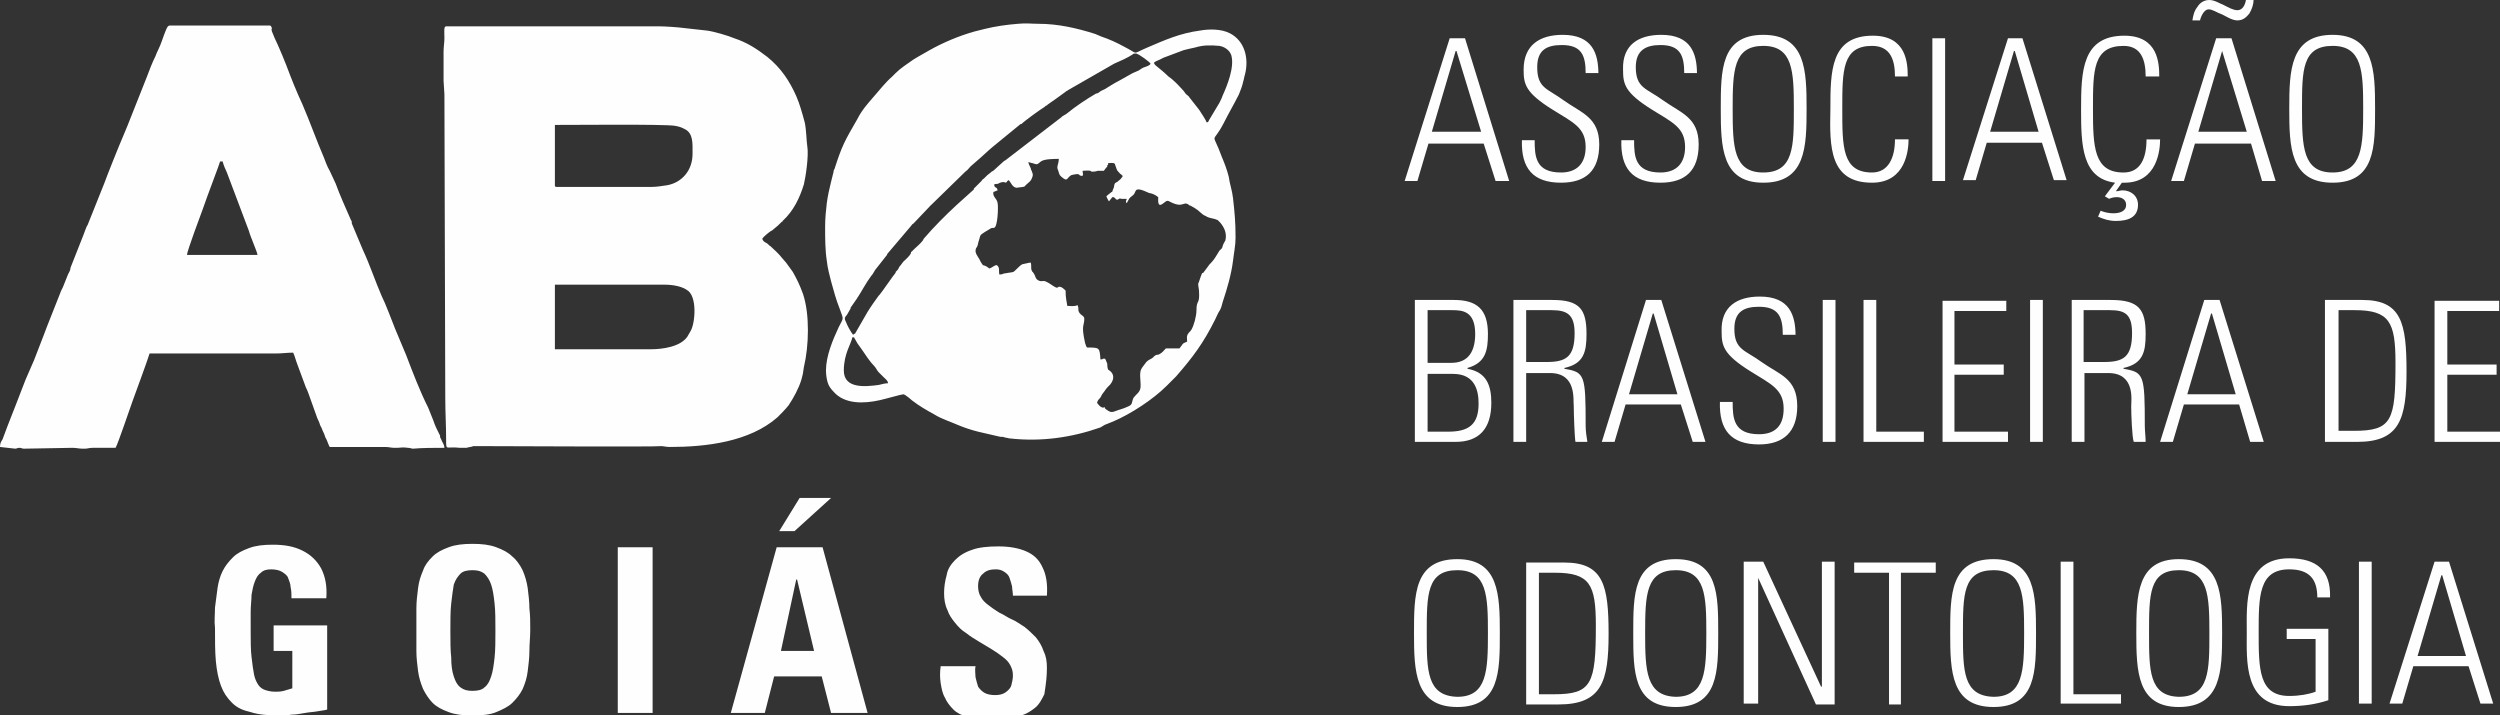 <?xml version="1.0" encoding="utf-8"?>
<!-- Generator: Adobe Illustrator 18.0.0, SVG Export Plug-In . SVG Version: 6.00 Build 0)  -->
<!DOCTYPE svg PUBLIC "-//W3C//DTD SVG 1.1//EN" "http://www.w3.org/Graphics/SVG/1.1/DTD/svg11.dtd">
<svg version="1.1" id="Camada_1" xmlns="http://www.w3.org/2000/svg" xmlns:xlink="http://www.w3.org/1999/xlink" x="0px" y="0px"
	 viewBox="0 0 294.2 84.2" enable-background="new 0 0 294.2 84.2" xml:space="preserve">
<rect x="0" y="0" width="294.2" height="84.2" fill="#333333" stroke="none"/>
<g>
	<path fill="#FEFEFE" d="M170.6,4.5l-5.3,16.8h1.5l1.3-4.4h6.5l1.4,4.4h1.6l-5.2-16.8H170.6z M168.5,15.5l2.8-9.5h0.1l2.9,9.5H168.5
		z M188.1,8.7c0-2.4-0.7-4.6-4.2-4.6c-2.7,0-4.6,1.2-4.6,4.1c0,1.7,0.2,2.7,3.4,4.7c2.4,1.5,3.9,2.1,3.9,4.4c0,1.9-1,3-2.9,3
		c-3,0-3.1-1.9-3.1-3.8h-1.5c-0.1,3.3,1.3,5,4.6,5c2.9,0,4.5-1.4,4.5-4.5c0-3.2-2.1-3.7-4.2-5.2c-1.9-1.4-3.1-1.4-3.1-3.9
		c0-2,1.1-2.6,2.9-2.6c2.3,0,2.8,1.2,2.8,3.3H188.1z M199.7,8.7c0-2.4-0.7-4.6-4.2-4.6c-2.7,0-4.6,1.2-4.5,4.1
		c0,1.7,0.2,2.7,3.4,4.7c2.4,1.5,3.9,2.1,3.9,4.4c0,1.9-1,3-2.9,3c-3,0-3.1-1.9-3.1-3.8h-1.5c-0.1,3.3,1.3,5,4.6,5
		c2.9,0,4.5-1.4,4.5-4.5c0-3.2-2.1-3.7-4.2-5.2c-1.9-1.4-3.2-1.4-3.2-3.9c0-2,1.2-2.6,2.9-2.6c2.3,0,2.8,1.2,2.8,3.3H199.7z
		 M203.9,12.8c0-4.5,0.1-7.4,3.6-7.4c3.5,0,3.6,3,3.6,7.4s0,7.5-3.6,7.5C204,20.3,203.9,17.3,203.9,12.8L203.9,12.8z M202.5,12.8
		c0,4.5,0.1,8.7,5,8.7c5,0,5.1-4.2,5.1-8.7c0-4.5-0.1-8.7-5.1-8.7C202.5,4.1,202.5,8.3,202.5,12.8L202.5,12.8z M220.3,21.5
		c4,0,4.3-3.9,4.3-5.1H223c0,2.2-0.8,3.9-2.7,3.9c-3.5,0-3.5-3-3.5-7.5s0-7.4,3.5-7.4c2.2,0,2.7,1.7,2.7,3.6h1.5
		c0-1.5-0.1-4.8-4.1-4.8c-5,0-5,4.2-5,8.7C215.3,17.3,215.3,21.5,220.3,21.5L220.3,21.5z M227.4,4.5v16.8h1.5V4.5H227.4z M236.3,4.5
		L231,21.2h1.5l1.3-4.4h6.5l1.4,4.4h1.5L238,4.5H236.3z M234.2,15.5l2.8-9.5h0.1l2.8,9.5H234.2z M254.1,9c0-1.5-0.1-4.8-4.1-4.8
		c-5,0-5.1,4.2-5.1,8.7c0,4.2,0.1,8.1,4,8.6l-1.2,1.6l0.5,0.3c0.2-0.1,0.5-0.2,0.9-0.2c0.6,0,1.1,0.3,1.1,0.9c0,0.8-0.8,1-1.5,1
		c-0.5,0-1-0.1-1.5-0.3l-0.3,0.7c0.7,0.3,1.3,0.5,2.1,0.5c1.4,0,2.6-0.4,2.6-1.9c0-1.1-0.9-1.7-1.8-1.7c-0.3,0-0.5,0.1-0.7,0.1
		l-0.1,0l0.7-1c0.1,0,0.1,0,0.3,0c3.9,0,4.2-3.9,4.2-5.1h-1.6c0,2.2-0.7,3.9-2.7,3.9c-3.5,0-3.6-3-3.6-7.5s0-7.4,3.6-7.4
		c2.1,0,2.6,1.7,2.6,3.6H254.1z M260.8,4.5l-5.3,16.8h1.5l1.3-4.4h6.6l1.3,4.4h1.6l-5.2-16.8H260.8z M258.7,15.5l2.8-9.5h0l2.9,9.5
		H258.7z M258.9,2.4c0.1-0.5,0.5-1.3,1-1.3c0.5,0,1,0.4,1.6,0.6c0.6,0.3,1.2,0.7,1.8,0.7s1-0.3,1.4-0.8c0.3-0.5,0.5-1.1,0.5-1.6
		h-0.9c-0.1,0.6-0.4,1.2-1,1.2c-0.5,0-1-0.3-1.6-0.6C261.2,0.4,260.6,0,260,0c-0.6,0-1.1,0.3-1.4,0.8c-0.4,0.5-0.5,1-0.6,1.6H258.9z
		 M270.9,12.8c0-4.5,0-7.4,3.6-7.4c3.5,0,3.6,3,3.6,7.4s-0.1,7.5-3.6,7.5C271,20.3,270.9,17.3,270.9,12.8L270.9,12.8z M269.4,12.8
		c0,4.5,0.1,8.7,5.1,8.7c5,0,5-4.2,5-8.7c0-4.5-0.1-8.7-5-8.7C269.5,4.1,269.4,8.3,269.4,12.8L269.4,12.8z M168,42.7v-6.2h2.9
		c1.2,0,2.7,0.1,2.7,2.8c0,1.9-0.7,3.4-2.8,3.4H168z M171.3,52c2.8,0,4.2-1.6,4.2-4.6c0-2.1-0.6-3.6-2.8-4v-0.1c2.1-0.6,2.4-2,2.4-4
		c0-2.9-1.3-4-4-4h-4.6V52H171.3z M168,44h3c2.6,0,3,2,3,3.5c0,2.5-1.2,3.3-3.6,3.3H168V44z M182.4,43.9c3.2,0,2.7,3.2,2.8,3.9
		c0,0.9,0.1,3.7,0.2,4.2h1.4c-0.1-0.6-0.2-1.3-0.2-1.9c0-6-0.1-6.3-2.5-6.7v-0.1c2.3-0.5,2.6-1.9,2.6-4c0-2.9-0.8-4-4-4h-4.6V52h1.5
		v-8.1H182.4z M179.6,36.5h3c1.8,0,2.7,0.5,2.7,2.7c0,2.8-1,3.4-3.3,3.4h-2.4V36.5z M193.7,35.3L188.5,52h1.5l1.3-4.4h6.5l1.4,4.4
		h1.5l-5.2-16.7H193.7z M191.7,46.4l2.8-9.5h0.1l2.8,9.5H191.7z M211.3,39.5c0-2.4-0.7-4.6-4.2-4.6c-2.7,0-4.6,1.2-4.5,4.1
		c0,1.7,0.2,2.7,3.4,4.7c2.4,1.5,3.9,2.1,3.9,4.4c0,1.9-0.9,3-2.9,3c-3,0-3.1-1.9-3.1-3.8h-1.5c-0.1,3.3,1.3,5,4.6,5
		c2.9,0,4.5-1.5,4.5-4.5c0-3.3-2.1-3.7-4.2-5.2c-1.9-1.4-3.2-1.4-3.2-3.9c0-2,1.1-2.6,2.9-2.6c2.3,0,2.8,1.2,2.8,3.3H211.3z
		 M214.5,35.3V52h1.5V35.3H214.5z M226.4,52v-1.2h-5.6V35.3h-1.5V52H226.4z M228.6,35.3V52h7.7v-1.2H230v-6.7h5.8v-1.2H230v-6.3h6.1
		v-1.2H228.6z M238.9,35.3V52h1.5V35.3H238.9z M248.1,43.9c3.2,0,2.7,3.2,2.7,3.9c0,0.9,0.1,3.7,0.3,4.2h1.4c0-0.6-0.1-1.3-0.1-1.9
		c0-6-0.1-6.3-2.5-6.7v-0.1c2.3-0.5,2.6-1.9,2.6-4c0-2.9-0.8-4-4.1-4h-4.6V52h1.5v-8.1H248.1z M245.3,36.5h3c1.8,0,2.6,0.5,2.6,2.7
		c0,2.8-1,3.4-3.3,3.4h-2.4V36.5z M259.4,35.3L254.2,52h1.5l1.3-4.4h6.5l1.3,4.4h1.6l-5.2-16.7H259.4z M257.4,46.4l2.8-9.5h0.1
		l2.8,9.5H257.4z M275.1,36.5h2c4.1,0,4.8,1.4,4.8,6.2c0,6.8-0.4,8-4.9,8h-1.8V36.5z M273.6,52h3.8c5,0,5.8-2.7,5.8-8.3
		c0-5.7-0.6-8.4-5.2-8.4h-4.4V52z M286.5,35.3V52h7.7v-1.2H288v-6.7h5.8v-1.2H288v-6.3h6.1v-1.2H286.5z M167.9,74.5
		c0-4.5,0-7.4,3.6-7.4c3.5,0,3.6,3,3.6,7.4s-0.1,7.5-3.6,7.5C167.9,81.9,167.9,78.9,167.9,74.5L167.9,74.5z M166.4,74.5
		c0,4.5,0.1,8.7,5.1,8.7c5,0,5-4.2,5-8.7c0-4.5-0.1-8.7-5-8.7C166.4,65.8,166.4,70,166.4,74.5L166.4,74.5z M181.1,67.4h1.9
		c4.1,0,4.8,1.4,4.8,6.2c0,6.9-0.5,8.1-4.9,8.1h-1.8V67.4z M179.6,82.9h3.8c5.1,0,5.9-2.7,5.9-8.3c0-5.7-0.6-8.4-5.2-8.4h-4.5V82.9z
		 M193.6,74.5c0-4.5,0.1-7.4,3.6-7.4c3.5,0,3.6,3,3.6,7.4s-0.1,7.5-3.6,7.5C193.7,81.9,193.6,78.9,193.6,74.5L193.6,74.5z
		 M192.2,74.5c0,4.5,0,8.7,5,8.7s5-4.2,5-8.7c0-4.5,0-8.7-5-8.7S192.2,70,192.2,74.5L192.2,74.5z M206.9,82.9V68.1l0-0.1l6.8,14.9
		h2.2V66.1h-1.5v14.7l-0.1,0l-6.8-14.7h-2.3v16.7H206.9z M222.2,82.9h1.5V67.4h4.1v-1.2h-9.6v1.2h4.1V82.9z M231,74.5
		c0-4.5,0-7.4,3.6-7.4c3.5,0,3.6,3,3.6,7.4s-0.1,7.5-3.6,7.5C231,81.9,231,78.9,231,74.5L231,74.5z M229.5,74.5
		c0,4.5,0.1,8.7,5.1,8.7c5,0,5-4.2,5-8.7c0-4.5-0.1-8.7-5-8.7C229.5,65.8,229.5,70,229.5,74.5L229.5,74.5z M249.6,82.9v-1.2H244
		V66.1h-1.5v16.7H249.6z M252.9,74.5c0-4.5,0-7.4,3.5-7.4c3.5,0,3.6,3,3.6,7.4s0,7.5-3.6,7.5C252.9,81.9,252.9,78.9,252.9,74.5
		L252.9,74.5z M251.4,74.5c0,4.5,0.1,8.7,5,8.7c5,0,5.1-4.2,5.1-8.7c0-4.5-0.1-8.7-5.1-8.7C251.5,65.8,251.4,70,251.4,74.5
		L251.4,74.5z M272.5,81.4c-0.8,0.3-1.9,0.5-3.1,0.5c-3.6,0-3.6-3.2-3.6-7.5c0-4.2,0-7.4,3.6-7.4c2.4,0,3.3,1.2,3.3,3.3h1.5
		c0.1-3.2-1.6-4.6-4.8-4.6c-5.4,0-5,5.5-5,8.7c0,3.3-0.4,8.7,5,8.7c1.6,0,3.1-0.2,4.6-0.7v-8.4h-4.9v1.2h3.4V81.4z M277.6,66.1v16.7
		h1.5V66.1H277.6z M286.5,66.1l-5.3,16.7h1.5l1.3-4.4h6.5l1.4,4.4h1.5l-5.2-16.7H286.5z M284.5,77.2l2.8-9.5h0.1l2.8,9.5H284.5z"/>
	<path fill-rule="evenodd" clip-rule="evenodd" fill="#FEFEFE" d="M76.6,41.1H65.3v-7.6h12.9c1,0,2,0.2,2.6,0.6
		c1.3,0.7,1,3.9,0.5,4.8c-0.1,0.2-0.3,0.5-0.4,0.7C80.1,40.8,78,41.1,76.6,41.1L76.6,41.1z M54.9,52.7h-0.7c0,0-0.1,0-0.1,0
		c-1.6-0.2-1.6,0.4-1.6-0.9c0-1.8-0.1-3.3-0.1-5l-0.1-35.7l-0.1-1.6c0-1.1,0-2.3,0-3.4c0-0.6,0.1-1.1,0.1-1.6c0-0.8-0.1-1.4,0.2-1.4
		h25.1c0.6,0,2.2,0.1,2.9,0.2l2.7,0.3c0.8,0.1,2.5,0.6,3.2,0.9C87.9,5,89,5.7,90.3,6.7c1.6,1.3,2.6,2.8,3.4,4.6c0.4,0.9,0.7,2,1,3.1
		c0.2,0.9,0.2,2.2,0.3,2.8c0.2,1.1-0.2,3.7-0.4,4.5c-0.5,1.6-1.2,3.1-2.5,4.3c0,0,0,0.1-0.1,0.1c-0.4,0.4-0.5,0.5-1,0.9
		c-0.1,0.1-0.1,0.1-0.3,0.2c-0.3,0.2-0.9,0.7-1,0.9c0.1,0.3,0.3,0.4,0.5,0.5c0.2,0.1,0.3,0.3,0.5,0.4c1.3,1.2,0.9,0.9,1.8,1.9
		l0.8,1.1c0.5,0.9,0.8,1.5,1.2,2.6c0.8,2.4,0.7,6.1,0.1,8.6c-0.1,0.7-0.1,0.8-0.3,1.5c-0.3,1-0.9,2.1-1.5,3c-0.4,0.5-0.9,1-1.3,1.4
		c-3.3,2.9-8.4,3.5-12.7,3.5c-0.4,0-0.7-0.1-1-0.1c-0.4,0.1-19.1,0-21.2,0c-0.3,0-0.6,0-0.9,0C55.5,52.6,55.2,52.6,54.9,52.7
		L54.9,52.7z M76.5,22h-11c-0.2,0-0.2-0.1-0.2-0.2v-7.1c2.2,0,12.8-0.1,14.1,0.1c0.6,0.1,0.8,0.2,1.2,0.4c1,0.5,0.9,1.7,0.9,2.9
		c0,2-1.3,3.4-3,3.7C77.8,21.9,77.3,22,76.5,22L76.5,22z M99.3,43.6c0-2,0.9-3.2,1-3.9h0.2c0.1,0.2,0.3,0.5,0.4,0.7
		c0.2,0.3,0.3,0.4,0.5,0.7c0.4,0.6,1,1.5,1.5,2c0.2,0.2,0.3,0.5,0.5,0.7l0.2,0.2c0,0,0,0,0,0c0.2,0.2,0.2,0.2,0.4,0.4
		c0.2,0.2,0.5,0.4,0.5,0.7c-0.3,0-0.7,0.1-1.1,0.2C101.9,45.5,99.3,45.8,99.3,43.6L99.3,43.6z M127.4,20.7c0.1-0.3,0-0.3,0-0.6
		c1.4-0.1,0.7,0.1,1.2,0.1c0.4,0,0.5-0.1,0.6-0.1c0.1,0,0.5,0,0.7,0l0.3-0.4c0.1-0.1,0,0.1,0.1-0.1c0-0.1,0-0.1,0-0.1
		c0,0,0-0.1,0.1-0.1c0,0,0,0,0-0.1c0,0,0,0,0,0l0-0.1c0.2,0,0.7-0.1,0.8,0.1l0.1,0.3c0.1,0.3,0.1,0.3,0.2,0.5l0.1,0.1
		c0.4,0.5,0.3,0.2,0.4,0.4c0,0.1,0.1-0.1,0.1,0.2c0,0-0.1,0.1-0.1,0.1c-0.1,0.2-0.3,0.3-0.4,0.4c-0.1,0.1-0.1,0.1-0.3,0.2
		c-0.1,0.1-0.1,0-0.1,0.1c-0.1,0.2-0.1,0.3-0.1,0.4l-0.2,0.5c0,0.1,0,0.1-0.1,0.1l-0.5,0.4c-0.1,0.1,0,0-0.1,0.1
		c0.1,0.3,0.2,0.4,0.3,0.6l0.4-0.5c0.3,0,0.1,0,0.3,0.1c0.1,0.1,0.1,0.2,0.3,0.2c0.3-0.1,0.1-0.2,0.5-0.1h0.6
		c-0.1,0.3-0.1,0.2-0.1,0.4c0.1,0.1,0,0,0.1,0.1c0.4-0.7,0.2-0.5,0.7-0.9c0.4-0.3,0.2-0.8,0.8-0.7c0.2,0,0.9,0.3,1.1,0.4
		c0.5,0.1,0.7,0.2,1.1,0.5c0,0.4-0.1,1.2,0.5,0.8c0.3-0.2,0.5-0.5,0.8-0.3c1.7,0.9,1.6-0.1,2.3,0.4c0.1,0.1,0.1,0.1,0.2,0.1
		c0.9,0.5,0.8,0.5,1.4,1c0.1,0.1,0.2,0.1,0.3,0.2c0,0,0,0,0.1,0l0.1,0.1c0.4,0.2,0.9,0.2,1.3,0.4c0.1,0.1,0.2,0.2,0.3,0.3
		c0.5,0.6,0.8,1.3,0.6,2.1c-0.1,0.2-0.2,0.3-0.3,0.6c-0.1,0.4-0.1,0.3-0.4,0.6c-0.2,0.3-0.4,0.7-0.7,1.1c-0.4,0.5-0.5,0.5-0.6,0.7
		l-0.6,0.8c-0.1,0.1-0.1-0.1-0.2,0.2c-0.1,0.2-0.3,0.9-0.4,1.1c0,0.3,0.1,0.6,0.1,0.9c0.1,1.6-0.3,0.9-0.3,2.2
		c0,0.7-0.3,1.8-0.6,2.3c-0.1,0.2-0.3,0.3-0.4,0.5c-0.2,0.3-0.1,0.5-0.1,0.9c-0.7,0.3-0.4,0.2-0.9,0.8h-1.6
		c-0.3,0.3-0.4,0.5-0.8,0.7c-0.2,0.1-0.2,0-0.4,0.1c-0.2,0.1-0.3,0.3-0.5,0.4c-0.2,0.1-0.4,0.2-0.6,0.4c-0.2,0.3-0.7,0.8-0.7,1.2
		c-0.1,0.5,0.1,1.4,0,1.9c-0.1,0.5-0.5,0.7-0.8,1.1c-0.3,0.6,0,0.8-0.8,1.1c-0.4,0.2-0.9,0.3-1.4,0.5s-0.7,0-1-0.2
		c-0.1-0.1-0.2-0.1-0.2-0.3c-0.4,0.3-0.9-0.5-0.9-0.5c0.1-0.3,0.1-0.3,0.3-0.5c0.1-0.1,0.2-0.3,0.3-0.5c0.4-0.5,0.4-0.6,0.7-0.9
		c0.7-0.6,0.9-1.5,0-2c-0.1-0.3-0.1-0.5-0.1-0.7c-0.1-0.2-0.1-0.3-0.2-0.5l-0.1-0.1c-0.4,0-0.1,0.1-0.5,0.1
		c-0.1-1.4-0.1-1.4-1.5-1.4c-0.2,0-0.2-0.3-0.3-0.5c-0.5-2.2-0.1-2-0.1-2.9c0-0.4-0.6-0.4-0.7-1c0-0.2,0-0.1,0-0.3
		c-0.1-0.3,0,0-0.1-0.3c-0.3,0.2-0.9,0.1-1.2,0.1c-0.1-0.7-0.2-0.9-0.2-1.8c-0.1-0.1-0.3-0.3-0.5-0.4c-0.5-0.2-0.3,0.2-0.7,0
		c-0.4-0.2-0.7-0.5-1.2-0.7c-0.4-0.1-0.4,0.1-0.8-0.1c-0.4-0.2-0.3-0.5-0.6-0.9c-0.1-0.2-0.1,0-0.2-0.3c-0.1-0.2,0-0.6-0.1-0.9
		c-0.2,0-0.9,0.2-1,0.2c-0.2,0.1-0.5,0.4-0.7,0.6c-0.4,0.4-0.3,0.3-0.9,0.4c-0.1,0-0.5,0.1-0.6,0.1c-0.3,0.1-0.1,0.1-0.5,0.1
		c-0.1-0.5,0.1-0.8-0.3-1.1c-0.3,0-0.5,0.3-0.9,0.4c0,0-0.1-0.1-0.1-0.1c-0.7-0.5-0.5,0-0.9-0.7c-0.2-0.5-0.5-0.7-0.6-1.2
		c0-0.4,0.1-0.4,0.2-0.6c0.1-0.2,0.1-0.5,0.2-0.7c0.2-0.7,0.1-0.6,0.7-1l0.5-0.3c0.4-0.3,0.4-0.1,0.6-0.2c0.4-0.1,0.5-2.4,0.4-2.9
		c-0.1-0.6-0.6-0.7-0.5-1.3c0.2-0.1,0.3-0.1,0.5-0.2c-0.1-0.5-0.4-0.2-0.4-0.7c0.2-0.1,0.3,0,0.5-0.1c0.2-0.1,0,0,0.2-0.1
		c0.4-0.1,0.3-0.1,0.7,0c0.1-0.1,0.1-0.2,0.3-0.3c0.3,0.3,0.4,0.8,0.9,0.9c0.1,0,0.7-0.1,0.8-0.1c0.3-0.1,0.1,0,0.3-0.2
		c0.4-0.4,0.6-0.4,0.8-1c0.1-0.3,0-0.4-0.1-0.7c-0.1-0.2-0.1-0.2-0.1-0.3c-0.1-0.2-0.2-0.4-0.3-0.7c0.3,0,0.3,0.1,0.5,0.1
		c0.6,0.2,0.5,0.2,1-0.2c0.4-0.3,1.6-0.3,2.1-0.3c0,0.6-0.3,0.9-0.1,1.3c0.1,0.2,0.1,0.5,0.3,0.7c0,0,0,0,0,0l0.1,0.1c0,0,0,0,0,0
		c0,0,0,0,0,0c0.8,0.7,0.6,0.1,1.2-0.2C127.4,20.3,126.7,20.7,127.4,20.7L127.4,20.7z M135.8,7.4c0.1-0.2,0.6-0.3,1.1-0.6l2.4-0.9
		c0.4-0.1,0.8-0.2,1.3-0.3c1-0.3,1.8-0.3,2.9-0.2c0.6,0.1,1.2,0.5,1.4,1.1c0.4,1.4-0.5,3.6-1,4.7c-0.1,0.3-0.2,0.5-0.4,0.9l-1.2,2
		c-0.1,0.2-0.1,0.3-0.3,0.3c-0.1-0.3-0.7-1.2-0.9-1.5l-1.1-1.4c-0.1-0.2-0.3-0.3-0.4-0.4c-0.2-0.2-0.2-0.3-0.4-0.5
		c-0.4-0.4-0.6-0.7-1.3-1.3L137.5,9c-0.4-0.4-1-0.9-1.5-1.3C135.8,7.5,135.9,7.6,135.8,7.4L135.8,7.4z M100.4,39.4
		c-0.2-0.2-0.7-1.1-0.8-1.4c-0.3-0.6-0.2-0.6,0.1-1l0.4-0.7c0,0,0,0,0-0.1l0.7-1c0.6-0.9,1.1-1.9,1.7-2.7c0.3-0.3,0.4-0.7,0.7-1
		l1.1-1.4c0.1-0.1,0.1-0.1,0.1-0.2l2.8-3.3c0.1-0.1,0.1-0.2,0.3-0.3l1.9-2c0.1-0.1,0-0.1,0.1-0.1l4.1-4c0.3-0.2,0.4-0.4,0.6-0.6
		l0.8-0.7c0.6-0.5,1.2-1.1,1.8-1.6l3.3-2.7c0,0,0,0,0.1,0c0.4-0.4,2.2-1.7,2.7-2c0.2-0.2,0.1-0.1,0.3-0.2c0.1-0.1,0,0,0.1-0.1l1-0.7
		l0,0l1.1-0.8c0.1-0.1,0.2-0.1,0.3-0.2l5.4-3.1c0.7-0.3,1.6-0.7,2.2-1.1c0.1-0.1,0.1-0.1,0.4-0.1c0.4,0.1,1.6,1,1.7,1.2
		c-0.1,0.2-0.4,0.3-0.7,0.4c-0.3,0.1-0.4,0.2-0.7,0.4c-0.2,0.1-0.5,0.2-0.7,0.3l-1.6,0.9c-0.6,0.3-1.2,0.7-1.7,1
		c-0.2,0.1-0.5,0.2-0.7,0.4l-0.2,0.1c0,0,0,0-0.1,0c-1.2,0.7-2.4,1.5-3.5,2.4l-0.5,0.3c0,0-0.1,0.1-0.1,0.1l-6.5,5
		c-0.1,0.1-0.2,0.1-0.3,0.2l-1.1,1c-0.1,0.1-0.1,0.1-0.3,0.2c-0.2,0.2-0.4,0.3-0.6,0.5c-0.1,0.1-0.2,0.2-0.3,0.3
		c-0.1,0.1-0.2,0.1-0.3,0.3l-0.8,0.8c-0.1,0.1-0.1,0.1-0.1,0.1c0,0,0,0,0,0.1l-2,1.8c-1.3,1.2-2.7,2.6-3.9,4l-0.1,0.2
		c-0.3,0.4-0.7,0.7-1,1l-0.3,0.3c-0.1,0.1-0.1,0-0.1,0.2c-0.2,0.4-0.6,0.7-0.9,1l-0.3,0.4c-0.3,0.3-0.2,0.4-0.4,0.6l-0.2,0.2
		c0,0,0,0,0,0.1c-0.2,0.2-1.7,2.4-1.9,2.6l-0.1,0.1c-0.3,0.4-1,1.4-1.3,1.9l-1.5,2.6C100.6,39.2,100.5,39.3,100.4,39.4L100.4,39.4z
		 M97.1,26.7c0,1.3,0,2.7,0.2,4c0.1,0.9,0.3,1.6,0.5,2.4c0.3,1.1,0.6,2.2,1,3.2c0.5,1.4,0.5,1-0.1,2.2c-0.7,1.5-1.5,3.4-1.5,5.1
		c0,0.5,0.1,1.1,0.2,1.4c0.1,0.4,0.4,0.8,0.7,1.1c1.3,1.5,3.6,1.4,5.4,1c0.5-0.1,2.6-0.7,2.8-0.7c0.2,0,0.9,0.6,1,0.7
		c0.9,0.7,1.8,1.2,2.7,1.7c0.8,0.5,1.8,0.8,2.7,1.2c0.7,0.3,1.6,0.6,2.4,0.8c0.9,0.2,1.7,0.4,2.6,0.6c0.2,0,0.4,0,0.6,0.1
		c0.2,0,0.4,0.1,0.6,0.1c3.6,0.4,7.2-0.1,10.6-1.3c0.2-0.1,0.3-0.2,0.5-0.3c0.3-0.1,0.7-0.3,1-0.4c2.1-0.9,4.7-2.6,6.3-4.2l1.1-1.1
		c2-2.3,3.2-3.9,4.6-6.7c0.2-0.4,0.3-0.7,0.5-1s0.3-0.7,0.4-1.1c0.5-1.5,1-3.2,1.2-4.8c0.1-0.9,0.3-1.8,0.3-2.7
		c0-1.9-0.1-2.9-0.3-4.7c-0.1-0.9-0.4-1.7-0.5-2.5c-0.2-0.8-0.5-1.6-0.8-2.3c-1.2-3.3-1.2-1.3,0.2-4c0.6-1.2,1.2-2.2,1.8-3.4
		c0.2-0.5,0.4-1,0.5-1.5c0.1-0.3,0.1-0.5,0.2-0.8c0.5-1.9,0-4-1.8-4.9c-1-0.5-2.4-0.5-3.5-0.3c-2.3,0.3-4.1,1.1-6.2,2
		c-1.9,0.8-0.9,0.8-2.7-0.1c-0.9-0.5-1.8-0.9-2.7-1.2c-0.2-0.1-0.5-0.2-0.7-0.3c-2.2-0.7-4.4-1.2-6.7-1.2c-0.9,0-1.4-0.1-2.4,0
		c-1.3,0.1-2.7,0.3-3.9,0.6l-1.2,0.3c-1.8,0.5-3.7,1.3-5.3,2.2l-1.4,0.8c-0.2,0.1-0.3,0.2-0.5,0.3c-0.7,0.5-1.5,1-2.1,1.6
		c-0.2,0.2-0.2,0.2-0.4,0.4c-0.8,0.7-1.5,1.6-2.2,2.4c-0.7,0.8-1.4,1.6-1.9,2.6c-1.5,2.6-1.8,3.1-2.7,5.9c-0.1,0.2-0.1,0.1-0.1,0.3
		c-0.1,0.4-0.2,0.8-0.3,1.2c-0.2,0.8-0.4,1.7-0.5,2.5C97.2,24.7,97.1,25.7,97.1,26.7L97.1,26.7z M25.9,19h0.3
		c0.1,0.4,0.3,0.9,0.5,1.3l2.6,6.9c0.1,0.5,1,2.5,1,2.8H22c0-0.4,1.6-4.7,1.9-5.5c0.2-0.5,0.3-0.9,0.5-1.4
		C24.6,22.5,25.8,19.4,25.9,19L25.9,19z M46.7,52.7h-0.3c-0.4,0-0.6-0.1-1.1-0.1h-6.5c-0.1-0.2-0.2-0.4-0.3-0.7
		c-0.1-0.3-0.2-0.3-0.3-0.7c-0.1-0.3-0.2-0.4-0.3-0.7c-0.1-0.3-0.2-0.3-0.3-0.7c-0.1-0.3-0.2-0.4-0.3-0.7l-1-2.8
		c-0.1-0.3-0.2-0.5-0.3-0.7l-1-2.7c-0.2-0.5-0.3-1-0.5-1.4c-0.7,0-1.3,0.1-2.1,0.1H17.6c-0.2,0.7-1.6,4.5-2,5.6
		c-0.3,0.8-1.7,5-2,5.5c-0.9,0-1.8,0-2.7,0c-0.4,0-0.6,0.1-0.9,0.1H9.7c-0.4,0-0.7-0.1-1.2-0.1l-5.7,0.1c-0.2,0-0.3-0.1-0.5-0.1
		c-0.3,0-0.3,0.1-0.5,0.1L0,52.6c0-0.4,0.1-0.6,0.3-0.9l0.6-1.6c0.3-0.8,0.6-1.5,0.9-2.3c0.4-1,0.8-2.1,1.2-3.1L4,42.4
		c0.4-1,0.8-2.1,1.2-3.1c0.1-0.3,0.2-0.5,0.3-0.8l1.7-4.3c0.1-0.2,0.1-0.2,0.2-0.4L8,32.3c0.1-0.2,0.3-0.5,0.3-0.8l1.5-3.8
		c0.1-0.3,0.2-0.5,0.3-0.8c0.1-0.2,0.1-0.3,0.2-0.4c0.2-0.5,1.8-4.5,2-5c0.2-0.6,1.8-4.6,2.2-5.5l0.5-1.2c0.7-1.8,1.6-4,2.3-5.8
		c0.3-0.8,0.6-1.6,1-2.4c0.1-0.3,0.2-0.5,0.3-0.7c0.4-0.8,0.6-1.6,0.9-2.3c0.1-0.2,0.2-0.6,0.5-0.6h11.7c0.2,0,0.2,0.1,0.3,0.3
		C31.9,3.5,32,3.6,32,3.7c0.2,0.5,0.4,1,0.7,1.6c0.3,0.7,0.7,1.6,1,2.4c0.6,1.6,1.2,3.1,1.9,4.6c0.9,2.1,1.6,4.1,2.5,6.2
		c0.2,0.5,0.4,1.1,0.7,1.6l0.7,1.5c0.5,1.4,1.2,2.9,1.8,4.3c0.1,0.1,0.1,0.2,0.1,0.4l1.3,3.1c0.8,1.7,1.5,3.8,2.2,5.4
		c0.5,1,1.2,2.9,1.6,3.9c0.4,1,0.9,2.1,1.3,3.1c0.8,2.1,1.6,4.2,2.6,6.2l0.6,1.5c0.2,0.6,0.4,1,0.7,1.6c0.1,0.1,0.1,0.3,0.1,0.4
		c0.1,0.1,0.1,0.2,0.2,0.4c0.1,0.2,0.3,0.5,0.3,0.8c-1.2,0-2.6,0-3.7,0.1c-0.2,0-0.3-0.1-0.6-0.1C47.4,52.6,47.1,52.7,46.7,52.7
		L46.7,52.7z"/>
	<path fill="#FEFEFE" d="M38.4,70.4c0.1-1.4-0.1-2.5-0.6-3.5c-0.5-0.9-1.2-1.6-2.2-2.1s-2.1-0.7-3.5-0.7c-1.1,0-2,0.1-2.8,0.4
		c-0.8,0.3-1.4,0.6-1.9,1.1c-0.5,0.5-0.9,1-1.2,1.6c-0.3,0.6-0.5,1.3-0.6,2c-0.1,0.7-0.2,1.5-0.3,2.3c0,0.8-0.1,1.6,0,2.4
		c0,1.5,0,2.8,0.1,3.9c0.1,1.1,0.3,2.1,0.6,2.9c0.3,0.8,0.7,1.4,1.3,2s1.3,0.9,2.2,1.1c0.9,0.3,2.1,0.4,3.4,0.4c0.4,0,0.9,0,1.4-0.1
		c0.5,0,1-0.1,1.6-0.2c0.5-0.1,1-0.1,1.5-0.2c0.5-0.1,0.8-0.1,1.1-0.2v-9.9h-6.3v3h2.2V81c-0.3,0.1-0.7,0.2-1,0.3
		c-0.4,0.1-0.7,0.1-1,0.1c-0.5,0-0.9-0.1-1.2-0.2c-0.3-0.1-0.6-0.3-0.8-0.6c-0.2-0.3-0.4-0.7-0.5-1.2c-0.1-0.5-0.2-1.2-0.3-2.1
		c-0.1-0.8-0.1-1.9-0.1-3.1c0-0.8,0-1.5,0-2.2c0-0.7,0.1-1.4,0.1-2c0.1-0.6,0.2-1.1,0.4-1.6c0.2-0.5,0.4-0.8,0.7-1
		c0.3-0.3,0.7-0.4,1.2-0.4c0.5,0,1,0.1,1.3,0.3c0.3,0.2,0.6,0.4,0.7,0.7s0.3,0.7,0.3,1.1c0.1,0.4,0.1,0.9,0.1,1.3H38.4z M55.6,81.3
		c-0.6,0-1-0.1-1.4-0.4s-0.6-0.7-0.8-1.3c-0.2-0.6-0.3-1.3-0.3-2.2c-0.1-0.9-0.1-2-0.1-3.2s0-2.3,0.1-3.2c0.1-0.9,0.2-1.6,0.3-2.2
		c0.2-0.6,0.5-1,0.8-1.3c0.3-0.3,0.8-0.4,1.4-0.4s1,0.1,1.4,0.4c0.3,0.3,0.6,0.7,0.8,1.3c0.2,0.6,0.3,1.3,0.4,2.2
		c0.1,0.9,0.1,2,0.1,3.2s0,2.3-0.1,3.2S58,79,57.8,79.6c-0.2,0.6-0.4,1-0.8,1.3C56.7,81.2,56.2,81.3,55.6,81.3L55.6,81.3z
		 M55.6,84.2c1.1,0,2.1-0.1,2.8-0.4s1.4-0.6,1.9-1.1c0.5-0.5,0.9-1,1.2-1.6c0.3-0.7,0.5-1.3,0.6-2.1c0.1-0.8,0.2-1.6,0.2-2.4
		c0-0.8,0.1-1.6,0.1-2.5c0-0.9,0-1.7-0.1-2.5c0-0.8-0.1-1.6-0.2-2.4c-0.1-0.7-0.3-1.4-0.6-2.1c-0.3-0.6-0.7-1.2-1.2-1.6
		c-0.5-0.5-1.1-0.8-1.9-1.1c-0.8-0.3-1.7-0.4-2.8-0.4c-1.1,0-2,0.1-2.8,0.4c-0.8,0.3-1.4,0.6-1.9,1.1c-0.5,0.5-0.9,1-1.1,1.6
		c-0.3,0.7-0.5,1.3-0.6,2.1C49.1,70,49,70.8,49,71.6c0,0.8,0,1.7,0,2.5c0,0.9,0,1.7,0,2.5c0,0.8,0.1,1.6,0.2,2.4
		c0.1,0.7,0.3,1.4,0.6,2.1c0.3,0.6,0.7,1.2,1.1,1.6c0.5,0.5,1.1,0.8,1.9,1.1C53.6,84.1,54.5,84.2,55.6,84.2L55.6,84.2z M76.8,83.9
		V64.4h-4.1v19.5H76.8z M90,83.9l1.1-4.3h5.6l1.1,4.3h4.3l-5.3-19.5h-5.4l-5.4,19.5H90z M95.8,76.6h-3.9l1.8-8.4h0.1L95.8,76.6z
		 M94.1,58.6l-2.4,3.9h1.8l4.3-3.9H94.1z M123.2,78.6c0-0.8-0.1-1.4-0.4-2c-0.2-0.6-0.5-1.1-0.9-1.6c-0.4-0.4-0.8-0.8-1.3-1.2
		c-0.5-0.3-1-0.7-1.5-0.9s-1-0.6-1.5-0.8c-0.5-0.3-0.9-0.6-1.3-0.9c-0.4-0.3-0.7-0.6-0.9-1c-0.2-0.3-0.3-0.8-0.3-1.2
		c0-0.7,0.2-1.2,0.6-1.5c0.4-0.4,0.9-0.5,1.5-0.5c0.4,0,0.7,0.1,1,0.3c0.3,0.2,0.5,0.4,0.6,0.7c0.1,0.3,0.2,0.6,0.3,1
		c0,0.3,0.1,0.7,0.1,1.1h4c0.1-1.4-0.1-2.5-0.5-3.3c-0.4-0.9-1-1.5-1.9-1.9c-0.9-0.4-2-0.6-3.3-0.6c-1.2,0-2.3,0.1-3.1,0.4
		c-0.9,0.3-1.5,0.7-2,1.2c-0.5,0.5-0.9,1.1-1,1.8c-0.2,0.7-0.3,1.4-0.3,2.1c0,0.7,0.1,1.4,0.4,2c0.2,0.6,0.5,1,0.9,1.5
		c0.4,0.5,0.8,0.9,1.3,1.2c0.5,0.4,1,0.7,1.5,1c0.5,0.3,1,0.6,1.5,0.9c0.5,0.3,0.9,0.6,1.3,0.9c0.4,0.3,0.7,0.6,0.9,1
		c0.2,0.4,0.3,0.7,0.3,1.2c0,0.4-0.1,0.8-0.2,1.2c-0.1,0.3-0.4,0.6-0.7,0.8c-0.3,0.2-0.7,0.3-1.2,0.3c-0.5,0-1-0.1-1.3-0.3
		c-0.3-0.2-0.5-0.4-0.7-0.7c-0.1-0.3-0.2-0.7-0.3-1.1c0-0.4-0.1-0.9,0-1.3h-4.1c-0.1,0.7-0.1,1.3,0,2c0.1,0.6,0.2,1.2,0.5,1.7
		c0.2,0.5,0.6,1,1,1.4c0.4,0.4,1,0.7,1.7,0.9c0.7,0.2,1.6,0.3,2.6,0.3c0.6,0,1.2,0,1.9-0.1c0.6-0.1,1.2-0.2,1.8-0.4
		c0.6-0.2,1.1-0.5,1.6-0.9c0.5-0.4,0.8-1,1.1-1.6C123.1,80.4,123.2,79.6,123.2,78.6L123.2,78.6z"/>
</g>
</svg>
